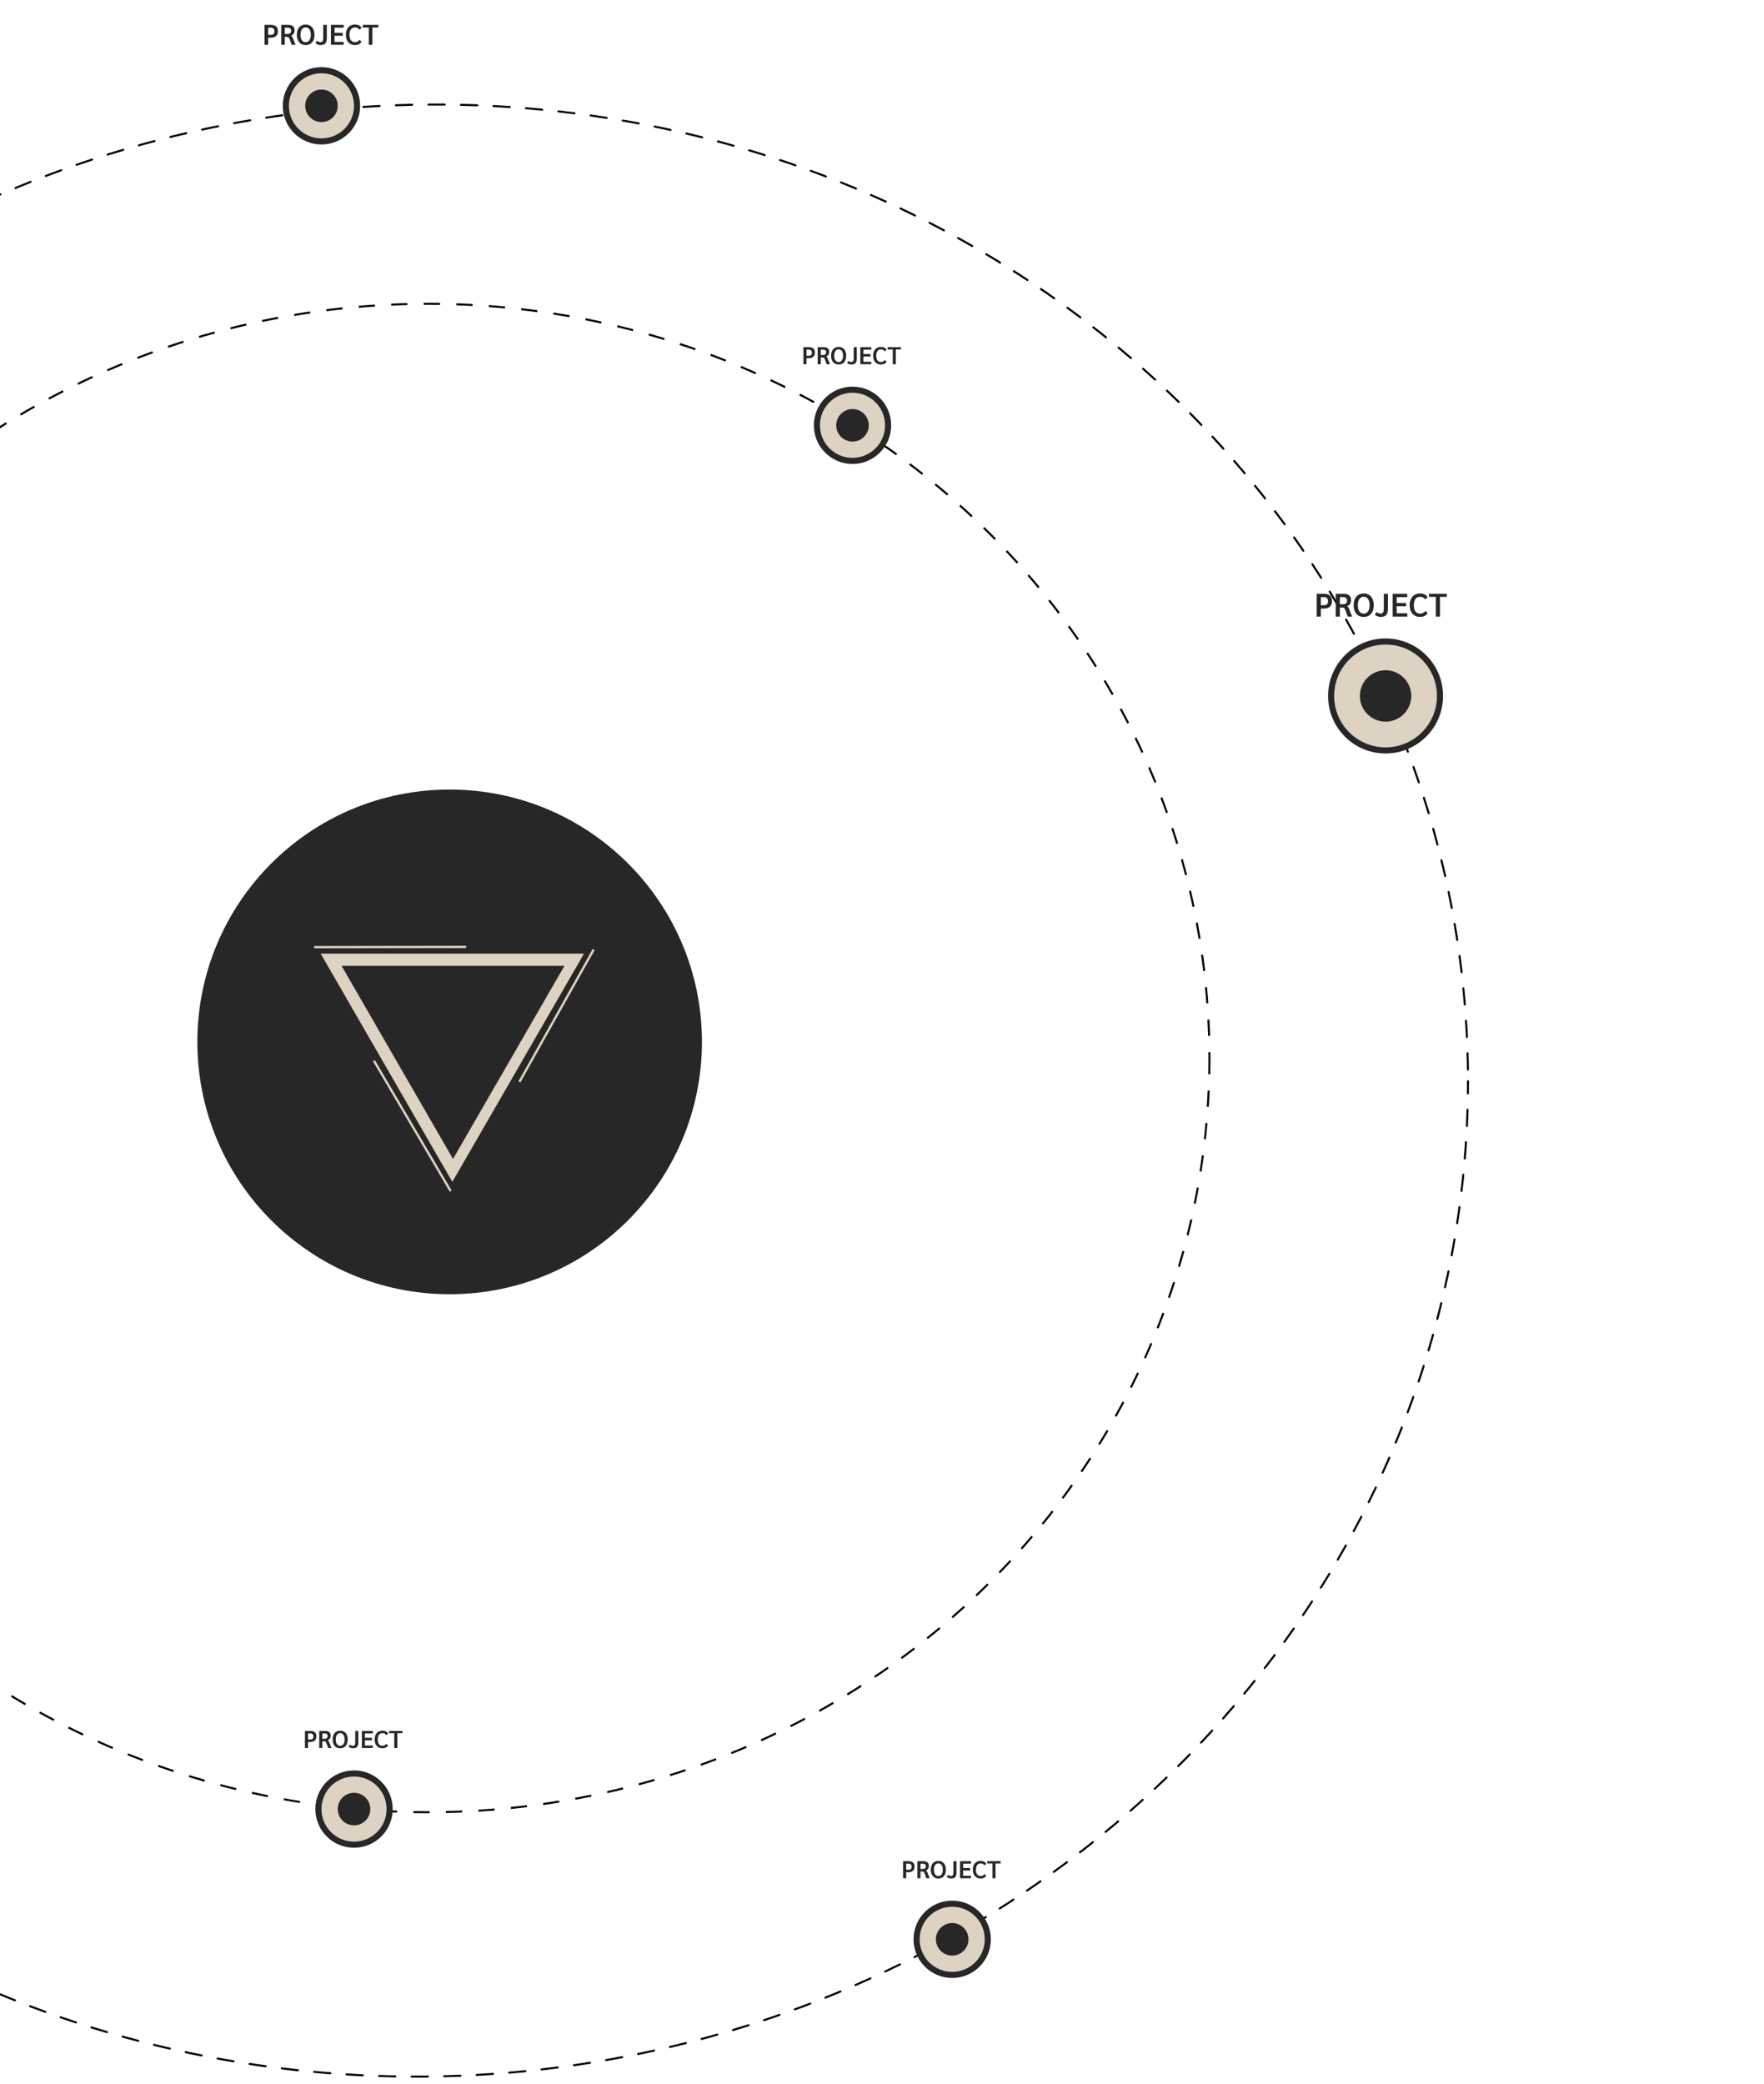 <?xml version="1.0" encoding="utf-8"?>
<svg width="867" height="1024" viewBox="0 0 867 1024" fill="none" tabindex="9" xmlns="http://www.w3.org/2000/svg">
  <ellipse style="stroke: rgb(0, 0, 0); fill: rgb(255, 255, 255); fill-opacity: 0; fill-rule: nonzero; stroke-dasharray: 8px;" cx="210.44" cy="519.924" rx="383.988" ry="370.632"/>
  <ellipse style="stroke-linecap: round; fill: rgb(255, 255, 255); stroke: rgb(0, 0, 0); fill-rule: evenodd; fill-opacity: 0; stroke-dashoffset: 50px; stroke-miterlimit: 50; stroke-dasharray: 8;" cx="211.272" cy="534.909" rx="512.137" ry="484.528" id="two" tabindex="12" transform="matrix(1, -0.009, 0, 1, -1.899, 2.914)"/>
  <circle cx="158" cy="52" r="17.5" fill="#DED3C2" stroke="#272727" stroke-width="3"/>
  <circle cx="158" cy="52" r="8" fill="#272727"/>
  <path d="M130.022 12.2H133.158C134.287 12.2 135.141 12.461 135.72 12.984C136.308 13.497 136.602 14.258 136.602 15.266C136.602 16.339 136.299 17.156 135.692 17.716C135.095 18.267 134.227 18.542 133.088 18.542H131.786V22H130.022V12.2ZM133.242 17.114C133.774 17.114 134.18 16.965 134.46 16.666C134.74 16.358 134.88 15.915 134.88 15.336C134.88 14.776 134.731 14.351 134.432 14.062C134.143 13.773 133.713 13.628 133.144 13.628H131.786V17.114H133.242ZM138.211 12.2H141.515C142.607 12.2 143.424 12.424 143.965 12.872C144.507 13.311 144.777 13.983 144.777 14.888C144.777 15.532 144.633 16.083 144.343 16.54C144.054 16.997 143.643 17.319 143.111 17.506V17.534C143.289 17.655 143.429 17.781 143.531 17.912C143.643 18.043 143.737 18.192 143.811 18.36L145.253 22H143.377L142.215 18.948C142.085 18.621 141.921 18.402 141.725 18.29C141.529 18.169 141.207 18.108 140.759 18.108H139.975V22H138.211V12.2ZM141.347 16.694C141.907 16.694 142.332 16.559 142.621 16.288C142.92 16.017 143.069 15.616 143.069 15.084C143.069 14.113 142.486 13.628 141.319 13.628H139.975V16.694H141.347ZM150.235 22.14C149.348 22.14 148.578 21.939 147.925 21.538C147.272 21.127 146.772 20.544 146.427 19.788C146.082 19.032 145.909 18.136 145.909 17.1C145.909 16.064 146.082 15.168 146.427 14.412C146.772 13.656 147.272 13.077 147.925 12.676C148.578 12.265 149.348 12.06 150.235 12.06C151.122 12.06 151.887 12.265 152.531 12.676C153.184 13.077 153.684 13.656 154.029 14.412C154.374 15.168 154.547 16.064 154.547 17.1C154.547 18.136 154.374 19.032 154.029 19.788C153.684 20.544 153.184 21.127 152.531 21.538C151.887 21.939 151.122 22.14 150.235 22.14ZM150.235 20.726C151.019 20.726 151.635 20.404 152.083 19.76C152.54 19.116 152.769 18.229 152.769 17.1C152.769 15.971 152.54 15.084 152.083 14.44C151.635 13.787 151.019 13.46 150.235 13.46C149.442 13.46 148.816 13.787 148.359 14.44C147.911 15.084 147.687 15.971 147.687 17.1C147.687 18.229 147.911 19.116 148.359 19.76C148.816 20.404 149.442 20.726 150.235 20.726ZM157.58 22.14C157.095 22.14 156.628 22.061 156.18 21.902C155.742 21.734 155.373 21.51 155.074 21.23L155.774 20.012C156.008 20.227 156.274 20.399 156.572 20.53C156.88 20.651 157.188 20.712 157.496 20.712C157.982 20.712 158.332 20.549 158.546 20.222C158.761 19.895 158.868 19.363 158.868 18.626V12.2H160.632V18.864C160.632 19.975 160.385 20.801 159.89 21.342C159.396 21.874 158.626 22.14 157.58 22.14ZM162.657 12.2H168.943V13.628H164.421V16.134H168.467V17.562H164.421V20.572H168.943V22H162.657V12.2ZM174.437 22.14C173.541 22.14 172.757 21.935 172.085 21.524C171.422 21.113 170.909 20.53 170.545 19.774C170.181 19.009 169.999 18.117 169.999 17.1C169.999 16.073 170.181 15.182 170.545 14.426C170.909 13.67 171.427 13.087 172.099 12.676C172.771 12.265 173.559 12.06 174.465 12.06C175.221 12.06 175.883 12.205 176.453 12.494C177.022 12.783 177.442 13.189 177.713 13.712L176.705 14.622C176.201 13.866 175.459 13.488 174.479 13.488C173.611 13.488 172.943 13.801 172.477 14.426C172.01 15.042 171.777 15.933 171.777 17.1C171.777 18.257 172.005 19.149 172.463 19.774C172.92 20.399 173.573 20.712 174.423 20.712C175.459 20.712 176.219 20.329 176.705 19.564L177.713 20.474C177.442 21.006 177.022 21.417 176.453 21.706C175.883 21.995 175.211 22.14 174.437 22.14ZM181.246 13.516H178.292V12.2H185.964V13.516H183.01V22H181.246V13.516Z" fill="#272727"/>
  <circle cx="468" cy="953" r="17.5" fill="#DED3C2" stroke="#272727" stroke-width="3"/>
  <circle cx="468" cy="953" r="8" fill="#272727"/>
  <path d="M443.876 914.6H446.564C447.532 914.6 448.264 914.824 448.76 915.272C449.264 915.712 449.516 916.364 449.516 917.228C449.516 918.148 449.256 918.848 448.736 919.328C448.224 919.8 447.48 920.036 446.504 920.036H445.388V923H443.876V914.6ZM446.636 918.812C447.092 918.812 447.44 918.684 447.68 918.428C447.92 918.164 448.04 917.784 448.04 917.288C448.04 916.808 447.912 916.444 447.656 916.196C447.408 915.948 447.04 915.824 446.552 915.824H445.388V918.812H446.636ZM450.896 914.6H453.728C454.664 914.6 455.364 914.792 455.828 915.176C456.292 915.552 456.524 916.128 456.524 916.904C456.524 917.456 456.4 917.928 456.152 918.32C455.904 918.712 455.552 918.988 455.096 919.148V919.172C455.248 919.276 455.368 919.384 455.456 919.496C455.552 919.608 455.632 919.736 455.696 919.88L456.932 923H455.324L454.328 920.384C454.216 920.104 454.076 919.916 453.908 919.82C453.74 919.716 453.464 919.664 453.08 919.664H452.408V923H450.896V914.6ZM453.584 918.452C454.064 918.452 454.428 918.336 454.676 918.104C454.932 917.872 455.06 917.528 455.06 917.072C455.06 916.24 454.56 915.824 453.56 915.824H452.408V918.452H453.584ZM461.201 923.12C460.441 923.12 459.781 922.948 459.221 922.604C458.661 922.252 458.233 921.752 457.937 921.104C457.641 920.456 457.493 919.688 457.493 918.8C457.493 917.912 457.641 917.144 457.937 916.496C458.233 915.848 458.661 915.352 459.221 915.008C459.781 914.656 460.441 914.48 461.201 914.48C461.961 914.48 462.617 914.656 463.169 915.008C463.729 915.352 464.157 915.848 464.453 916.496C464.749 917.144 464.897 917.912 464.897 918.8C464.897 919.688 464.749 920.456 464.453 921.104C464.157 921.752 463.729 922.252 463.169 922.604C462.617 922.948 461.961 923.12 461.201 923.12ZM461.201 921.908C461.873 921.908 462.401 921.632 462.785 921.08C463.177 920.528 463.373 919.768 463.373 918.8C463.373 917.832 463.177 917.072 462.785 916.52C462.401 915.96 461.873 915.68 461.201 915.68C460.521 915.68 459.985 915.96 459.593 916.52C459.209 917.072 459.017 917.832 459.017 918.8C459.017 919.768 459.209 920.528 459.593 921.08C459.985 921.632 460.521 921.908 461.201 921.908ZM467.497 923.12C467.081 923.12 466.681 923.052 466.297 922.916C465.921 922.772 465.605 922.58 465.349 922.34L465.949 921.296C466.149 921.48 466.377 921.628 466.633 921.74C466.897 921.844 467.161 921.896 467.425 921.896C467.841 921.896 468.141 921.756 468.325 921.476C468.509 921.196 468.601 920.74 468.601 920.108V914.6H470.113V920.312C470.113 921.264 469.901 921.972 469.477 922.436C469.053 922.892 468.393 923.12 467.497 923.12ZM471.849 914.6H477.237V915.824H473.361V917.972H476.829V919.196H473.361V921.776H477.237V923H471.849V914.6ZM481.946 923.12C481.178 923.12 480.506 922.944 479.93 922.592C479.362 922.24 478.922 921.74 478.61 921.092C478.298 920.436 478.142 919.672 478.142 918.8C478.142 917.92 478.298 917.156 478.61 916.508C478.922 915.86 479.366 915.36 479.942 915.008C480.518 914.656 481.194 914.48 481.97 914.48C482.618 914.48 483.186 914.604 483.674 914.852C484.162 915.1 484.522 915.448 484.754 915.896L483.89 916.676C483.458 916.028 482.822 915.704 481.982 915.704C481.238 915.704 480.666 915.972 480.266 916.508C479.866 917.036 479.666 917.8 479.666 918.8C479.666 919.792 479.862 920.556 480.254 921.092C480.646 921.628 481.206 921.896 481.934 921.896C482.822 921.896 483.474 921.568 483.89 920.912L484.754 921.692C484.522 922.148 484.162 922.5 483.674 922.748C483.186 922.996 482.61 923.12 481.946 923.12ZM487.783 915.728H485.251V914.6H491.827V915.728H489.295V923H487.783V915.728Z" fill="#272727"/>
  <circle cx="174" cy="889" r="17.5" fill="#DED3C2" stroke="#272727" stroke-width="3"/>
  <circle cx="174" cy="889" r="8" fill="#272727"/>
  <path d="M149.876 850.6H152.564C153.532 850.6 154.264 850.824 154.76 851.272C155.264 851.712 155.516 852.364 155.516 853.228C155.516 854.148 155.256 854.848 154.736 855.328C154.224 855.8 153.48 856.036 152.504 856.036H151.388V859H149.876V850.6ZM152.636 854.812C153.092 854.812 153.44 854.684 153.68 854.428C153.92 854.164 154.04 853.784 154.04 853.288C154.04 852.808 153.912 852.444 153.656 852.196C153.408 851.948 153.04 851.824 152.552 851.824H151.388V854.812H152.636ZM156.896 850.6H159.728C160.664 850.6 161.364 850.792 161.828 851.176C162.292 851.552 162.524 852.128 162.524 852.904C162.524 853.456 162.4 853.928 162.152 854.32C161.904 854.712 161.552 854.988 161.096 855.148V855.172C161.248 855.276 161.368 855.384 161.456 855.496C161.552 855.608 161.632 855.736 161.696 855.88L162.932 859H161.324L160.328 856.384C160.216 856.104 160.076 855.916 159.908 855.82C159.74 855.716 159.464 855.664 159.08 855.664H158.408V859H156.896V850.6ZM159.584 854.452C160.064 854.452 160.428 854.336 160.676 854.104C160.932 853.872 161.06 853.528 161.06 853.072C161.06 852.24 160.56 851.824 159.56 851.824H158.408V854.452H159.584ZM167.201 859.12C166.441 859.12 165.781 858.948 165.221 858.604C164.661 858.252 164.233 857.752 163.937 857.104C163.641 856.456 163.493 855.688 163.493 854.8C163.493 853.912 163.641 853.144 163.937 852.496C164.233 851.848 164.661 851.352 165.221 851.008C165.781 850.656 166.441 850.48 167.201 850.48C167.961 850.48 168.617 850.656 169.169 851.008C169.729 851.352 170.157 851.848 170.453 852.496C170.749 853.144 170.897 853.912 170.897 854.8C170.897 855.688 170.749 856.456 170.453 857.104C170.157 857.752 169.729 858.252 169.169 858.604C168.617 858.948 167.961 859.12 167.201 859.12ZM167.201 857.908C167.873 857.908 168.401 857.632 168.785 857.08C169.177 856.528 169.373 855.768 169.373 854.8C169.373 853.832 169.177 853.072 168.785 852.52C168.401 851.96 167.873 851.68 167.201 851.68C166.521 851.68 165.985 851.96 165.593 852.52C165.209 853.072 165.017 853.832 165.017 854.8C165.017 855.768 165.209 856.528 165.593 857.08C165.985 857.632 166.521 857.908 167.201 857.908ZM173.497 859.12C173.081 859.12 172.681 859.052 172.297 858.916C171.921 858.772 171.605 858.58 171.349 858.34L171.949 857.296C172.149 857.48 172.377 857.628 172.633 857.74C172.897 857.844 173.161 857.896 173.425 857.896C173.841 857.896 174.141 857.756 174.325 857.476C174.509 857.196 174.601 856.74 174.601 856.108V850.6H176.113V856.312C176.113 857.264 175.901 857.972 175.477 858.436C175.053 858.892 174.393 859.12 173.497 859.12ZM177.849 850.6H183.237V851.824H179.361V853.972H182.829V855.196H179.361V857.776H183.237V859H177.849V850.6ZM187.946 859.12C187.178 859.12 186.506 858.944 185.93 858.592C185.362 858.24 184.922 857.74 184.61 857.092C184.298 856.436 184.142 855.672 184.142 854.8C184.142 853.92 184.298 853.156 184.61 852.508C184.922 851.86 185.366 851.36 185.942 851.008C186.518 850.656 187.194 850.48 187.97 850.48C188.618 850.48 189.186 850.604 189.674 850.852C190.162 851.1 190.522 851.448 190.754 851.896L189.89 852.676C189.458 852.028 188.822 851.704 187.982 851.704C187.238 851.704 186.666 851.972 186.266 852.508C185.866 853.036 185.666 853.8 185.666 854.8C185.666 855.792 185.862 856.556 186.254 857.092C186.646 857.628 187.206 857.896 187.934 857.896C188.822 857.896 189.474 857.568 189.89 856.912L190.754 857.692C190.522 858.148 190.162 858.5 189.674 858.748C189.186 858.996 188.61 859.12 187.946 859.12ZM193.783 851.728H191.251V850.6H197.827V851.728H195.295V859H193.783V851.728Z" fill="#272727"/>
  <circle cx="419" cy="209" r="17.5" fill="#DED3C2" stroke="#272727" stroke-width="3"/>
  <circle cx="419" cy="209" r="8" fill="#272727"/>
  <path d="M394.876 170.6H397.564C398.532 170.6 399.264 170.824 399.76 171.272C400.264 171.712 400.516 172.364 400.516 173.228C400.516 174.148 400.256 174.848 399.736 175.328C399.224 175.8 398.48 176.036 397.504 176.036H396.388V179H394.876V170.6ZM397.636 174.812C398.092 174.812 398.44 174.684 398.68 174.428C398.92 174.164 399.04 173.784 399.04 173.288C399.04 172.808 398.912 172.444 398.656 172.196C398.408 171.948 398.04 171.824 397.552 171.824H396.388V174.812H397.636ZM401.896 170.6H404.728C405.664 170.6 406.364 170.792 406.828 171.176C407.292 171.552 407.524 172.128 407.524 172.904C407.524 173.456 407.4 173.928 407.152 174.32C406.904 174.712 406.552 174.988 406.096 175.148V175.172C406.248 175.276 406.368 175.384 406.456 175.496C406.552 175.608 406.632 175.736 406.696 175.88L407.932 179H406.324L405.328 176.384C405.216 176.104 405.076 175.916 404.908 175.82C404.74 175.716 404.464 175.664 404.08 175.664H403.408V179H401.896V170.6ZM404.584 174.452C405.064 174.452 405.428 174.336 405.676 174.104C405.932 173.872 406.06 173.528 406.06 173.072C406.06 172.24 405.56 171.824 404.56 171.824H403.408V174.452H404.584ZM412.201 179.12C411.441 179.12 410.781 178.948 410.221 178.604C409.661 178.252 409.233 177.752 408.937 177.104C408.641 176.456 408.493 175.688 408.493 174.8C408.493 173.912 408.641 173.144 408.937 172.496C409.233 171.848 409.661 171.352 410.221 171.008C410.781 170.656 411.441 170.48 412.201 170.48C412.961 170.48 413.617 170.656 414.169 171.008C414.729 171.352 415.157 171.848 415.453 172.496C415.749 173.144 415.897 173.912 415.897 174.8C415.897 175.688 415.749 176.456 415.453 177.104C415.157 177.752 414.729 178.252 414.169 178.604C413.617 178.948 412.961 179.12 412.201 179.12ZM412.201 177.908C412.873 177.908 413.401 177.632 413.785 177.08C414.177 176.528 414.373 175.768 414.373 174.8C414.373 173.832 414.177 173.072 413.785 172.52C413.401 171.96 412.873 171.68 412.201 171.68C411.521 171.68 410.985 171.96 410.593 172.52C410.209 173.072 410.017 173.832 410.017 174.8C410.017 175.768 410.209 176.528 410.593 177.08C410.985 177.632 411.521 177.908 412.201 177.908ZM418.497 179.12C418.081 179.12 417.681 179.052 417.297 178.916C416.921 178.772 416.605 178.58 416.349 178.34L416.949 177.296C417.149 177.48 417.377 177.628 417.633 177.74C417.897 177.844 418.161 177.896 418.425 177.896C418.841 177.896 419.141 177.756 419.325 177.476C419.509 177.196 419.601 176.74 419.601 176.108V170.6H421.113V176.312C421.113 177.264 420.901 177.972 420.477 178.436C420.053 178.892 419.393 179.12 418.497 179.12ZM422.849 170.6H428.237V171.824H424.361V173.972H427.829V175.196H424.361V177.776H428.237V179H422.849V170.6ZM432.946 179.12C432.178 179.12 431.506 178.944 430.93 178.592C430.362 178.24 429.922 177.74 429.61 177.092C429.298 176.436 429.142 175.672 429.142 174.8C429.142 173.92 429.298 173.156 429.61 172.508C429.922 171.86 430.366 171.36 430.942 171.008C431.518 170.656 432.194 170.48 432.97 170.48C433.618 170.48 434.186 170.604 434.674 170.852C435.162 171.1 435.522 171.448 435.754 171.896L434.89 172.676C434.458 172.028 433.822 171.704 432.982 171.704C432.238 171.704 431.666 171.972 431.266 172.508C430.866 173.036 430.666 173.8 430.666 174.8C430.666 175.792 430.862 176.556 431.254 177.092C431.646 177.628 432.206 177.896 432.934 177.896C433.822 177.896 434.474 177.568 434.89 176.912L435.754 177.692C435.522 178.148 435.162 178.5 434.674 178.748C434.186 178.996 433.61 179.12 432.946 179.12ZM438.783 171.728H436.251V170.6H442.827V171.728H440.295V179H438.783V171.728Z" fill="#272727"/>
  <circle cx="681" cy="342" r="26.763" fill="#DED3C2" stroke="#272727" stroke-width="3" id="one" tabindex="5"/>
  <circle cx="681" cy="342" r="12.632" fill="#272727" tabindex="7"/>
  <path d="M647.168 291.8H650.752C652.043 291.8 653.019 292.099 653.68 292.696C654.352 293.283 654.688 294.152 654.688 295.304C654.688 296.531 654.341 297.464 653.648 298.104C652.965 298.733 651.973 299.048 650.672 299.048H649.184V303H647.168V291.8ZM650.848 297.416C651.456 297.416 651.92 297.245 652.24 296.904C652.56 296.552 652.72 296.045 652.72 295.384C652.72 294.744 652.549 294.259 652.208 293.928C651.877 293.597 651.387 293.432 650.736 293.432H649.184V297.416H650.848ZM656.527 291.8H660.303C661.551 291.8 662.485 292.056 663.103 292.568C663.722 293.069 664.031 293.837 664.031 294.872C664.031 295.608 663.866 296.237 663.535 296.76C663.205 297.283 662.735 297.651 662.127 297.864V297.896C662.33 298.035 662.49 298.179 662.607 298.328C662.735 298.477 662.842 298.648 662.927 298.84L664.575 303H662.431L661.103 299.512C660.954 299.139 660.767 298.888 660.543 298.76C660.319 298.621 659.951 298.552 659.439 298.552H658.543V303H656.527V291.8ZM660.111 296.936C660.751 296.936 661.237 296.781 661.567 296.472C661.909 296.163 662.079 295.704 662.079 295.096C662.079 293.987 661.413 293.432 660.079 293.432H658.543V296.936H660.111ZM670.269 303.16C669.255 303.16 668.375 302.931 667.629 302.472C666.882 302.003 666.311 301.336 665.917 300.472C665.522 299.608 665.325 298.584 665.325 297.4C665.325 296.216 665.522 295.192 665.917 294.328C666.311 293.464 666.882 292.803 667.629 292.344C668.375 291.875 669.255 291.64 670.269 291.64C671.282 291.64 672.157 291.875 672.892 292.344C673.639 292.803 674.21 293.464 674.605 294.328C674.999 295.192 675.197 296.216 675.197 297.4C675.197 298.584 674.999 299.608 674.605 300.472C674.21 301.336 673.639 302.003 672.892 302.472C672.157 302.931 671.282 303.16 670.269 303.16ZM670.269 301.544C671.165 301.544 671.869 301.176 672.381 300.44C672.903 299.704 673.165 298.691 673.165 297.4C673.165 296.109 672.903 295.096 672.381 294.36C671.869 293.613 671.165 293.24 670.269 293.24C669.362 293.24 668.647 293.613 668.125 294.36C667.613 295.096 667.357 296.109 667.357 297.4C667.357 298.691 667.613 299.704 668.125 300.44C668.647 301.176 669.362 301.544 670.269 301.544ZM678.663 303.16C678.108 303.16 677.575 303.069 677.063 302.888C676.562 302.696 676.14 302.44 675.799 302.12L676.599 300.728C676.866 300.973 677.17 301.171 677.511 301.32C677.863 301.459 678.215 301.528 678.567 301.528C679.122 301.528 679.522 301.341 679.767 300.968C680.012 300.595 680.135 299.987 680.135 299.144V291.8H682.151V299.416C682.151 300.685 681.868 301.629 681.303 302.248C680.738 302.856 679.858 303.16 678.663 303.16ZM684.465 291.8H691.649V293.432H686.481V296.296H691.105V297.928H686.481V301.368H691.649V303H684.465V291.8ZM697.928 303.16C696.904 303.16 696.008 302.925 695.24 302.456C694.482 301.987 693.896 301.32 693.48 300.456C693.064 299.581 692.856 298.563 692.856 297.4C692.856 296.227 693.064 295.208 693.48 294.344C693.896 293.48 694.488 292.813 695.256 292.344C696.024 291.875 696.925 291.64 697.96 291.64C698.824 291.64 699.581 291.805 700.232 292.136C700.882 292.467 701.362 292.931 701.672 293.528L700.52 294.568C699.944 293.704 699.096 293.272 697.976 293.272C696.984 293.272 696.221 293.629 695.688 294.344C695.154 295.048 694.888 296.067 694.888 297.4C694.888 298.723 695.149 299.741 695.672 300.456C696.194 301.171 696.941 301.528 697.912 301.528C699.096 301.528 699.965 301.091 700.52 300.216L701.672 301.256C701.362 301.864 700.882 302.333 700.232 302.664C699.581 302.995 698.813 303.16 697.928 303.16ZM705.71 293.304H702.334V291.8H711.102V293.304H707.726V303H705.71V293.304Z" fill="#272727"/>
  <circle cx="221" cy="512" r="124" fill="#272727"/>
  <path d="M154.432 465.984V464.891L229.107 464.781V465.875L154.432 465.984ZM222 585.048L184.28 520.979L183.296 521.525L221.016 585.595L222 585.048ZM292.301 466.859L291.317 466.312L254.8 531.365L255.784 531.912L292.301 466.859Z" fill="#DED3C2"/>
  <path d="M157.603 468.608L222.328 580.784L287.053 468.608H157.603ZM167.88 474.621H277.432L222.656 569.523L167.88 474.621Z" fill="#DED3C2"/>
</svg>